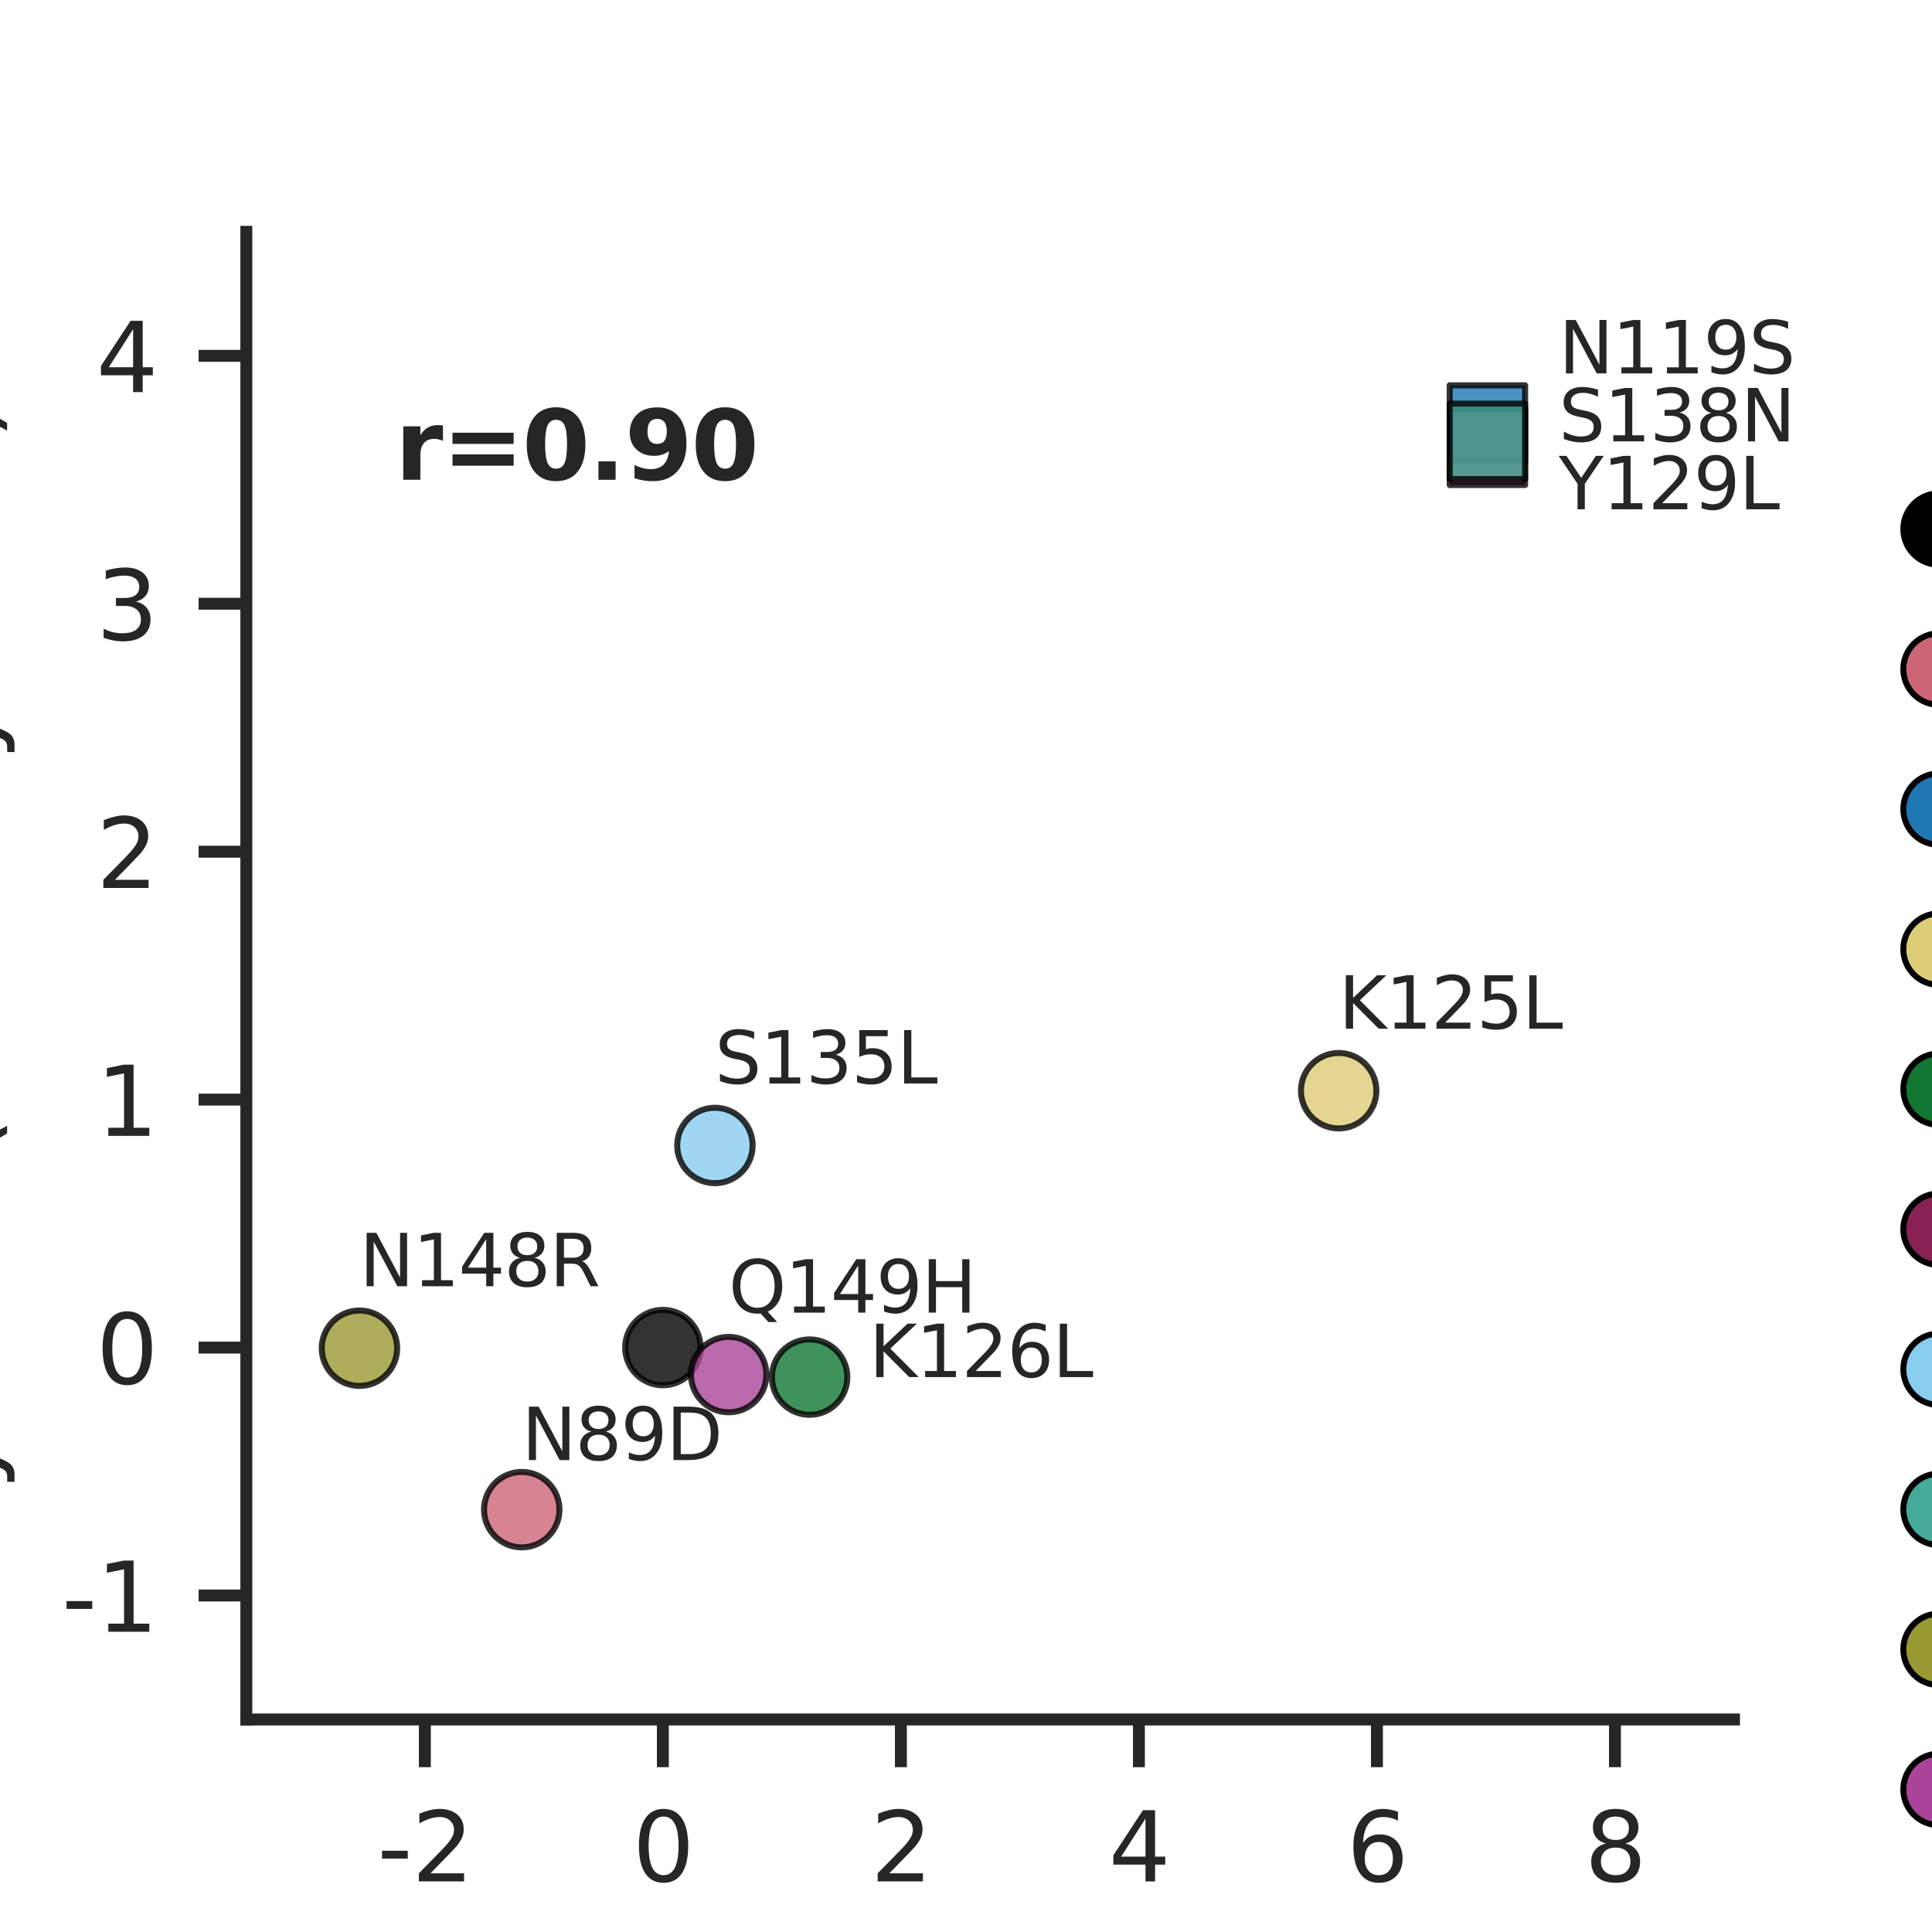 <?xml version="1.0" encoding="utf-8" standalone="no"?>
<!DOCTYPE svg PUBLIC "-//W3C//DTD SVG 1.1//EN"
  "http://www.w3.org/Graphics/SVG/1.1/DTD/svg11.dtd">
<svg xmlns:xlink="http://www.w3.org/1999/xlink" width="162pt" height="162pt" viewBox="0 0 162 162" xmlns="http://www.w3.org/2000/svg" version="1.1">
 <defs>
  <style type="text/css">*{stroke-linejoin: round; stroke-linecap: butt}</style>
 </defs>
 <g id="figure_1">
  <g id="patch_1">
   <path d="M 0 162 
L 162 162 
L 162 0 
L 0 0 
z
" style="fill: #ffffff"/>
  </g>
  <g id="axes_1">
   <g id="patch_2">
    <path d="M 20.655 144.18 
L 145.395 144.18 
L 145.395 19.44 
L 20.655 19.44 
z
" style="fill: #ffffff"/>
   </g>
   <g id="matplotlib.axis_1">
    <g id="xtick_1">
     <g id="line2d_1">
      <defs>
       <path id="m0487b1491f" d="M 0 0 
L 0 4 
" style="stroke: #262626"/>
      </defs>
      <g>
       <use xlink:href="#m0487b1491f" x="35.624" y="144.18" style="fill: #262626; stroke: #262626"/>
      </g>
     </g>
     <g id="text_1">
      <!-- -2 -->
      <g style="fill: #262626" transform="translate(31.636 157.759) scale(0.08 -0.08)">
       <defs>
        <path id="DejaVuSans-2d" d="M 313 2009 
L 1997 2009 
L 1997 1497 
L 313 1497 
L 313 2009 
z
" transform="scale(0.016)"/>
        <path id="DejaVuSans-32" d="M 1228 531 
L 3431 531 
L 3431 0 
L 469 0 
L 469 531 
Q 828 903 1448 1529 
Q 2069 2156 2228 2338 
Q 2531 2678 2651 2914 
Q 2772 3150 2772 3378 
Q 2772 3750 2511 3984 
Q 2250 4219 1831 4219 
Q 1534 4219 1204 4116 
Q 875 4013 500 3803 
L 500 4441 
Q 881 4594 1212 4672 
Q 1544 4750 1819 4750 
Q 2544 4750 2975 4387 
Q 3406 4025 3406 3419 
Q 3406 3131 3298 2873 
Q 3191 2616 2906 2266 
Q 2828 2175 2409 1742 
Q 1991 1309 1228 531 
z
" transform="scale(0.016)"/>
       </defs>
       <use xlink:href="#DejaVuSans-2d"/>
       <use xlink:href="#DejaVuSans-32" x="36.084"/>
      </g>
     </g>
    </g>
    <g id="xtick_2">
     <g id="line2d_2">
      <g>
       <use xlink:href="#m0487b1491f" x="55.582" y="144.18" style="fill: #262626; stroke: #262626"/>
      </g>
     </g>
     <g id="text_2">
      <!-- 0 -->
      <g style="fill: #262626" transform="translate(53.037 157.759) scale(0.08 -0.08)">
       <defs>
        <path id="DejaVuSans-30" d="M 2034 4250 
Q 1547 4250 1301 3770 
Q 1056 3291 1056 2328 
Q 1056 1369 1301 889 
Q 1547 409 2034 409 
Q 2525 409 2770 889 
Q 3016 1369 3016 2328 
Q 3016 3291 2770 3770 
Q 2525 4250 2034 4250 
z
M 2034 4750 
Q 2819 4750 3233 4129 
Q 3647 3509 3647 2328 
Q 3647 1150 3233 529 
Q 2819 -91 2034 -91 
Q 1250 -91 836 529 
Q 422 1150 422 2328 
Q 422 3509 836 4129 
Q 1250 4750 2034 4750 
z
" transform="scale(0.016)"/>
       </defs>
       <use xlink:href="#DejaVuSans-30"/>
      </g>
     </g>
    </g>
    <g id="xtick_3">
     <g id="line2d_3">
      <g>
       <use xlink:href="#m0487b1491f" x="75.541" y="144.18" style="fill: #262626; stroke: #262626"/>
      </g>
     </g>
     <g id="text_3">
      <!-- 2 -->
      <g style="fill: #262626" transform="translate(72.996 157.759) scale(0.08 -0.08)">
       <use xlink:href="#DejaVuSans-32"/>
      </g>
     </g>
    </g>
    <g id="xtick_4">
     <g id="line2d_4">
      <g>
       <use xlink:href="#m0487b1491f" x="95.499" y="144.18" style="fill: #262626; stroke: #262626"/>
      </g>
     </g>
     <g id="text_4">
      <!-- 4 -->
      <g style="fill: #262626" transform="translate(92.954 157.759) scale(0.08 -0.08)">
       <defs>
        <path id="DejaVuSans-34" d="M 2419 4116 
L 825 1625 
L 2419 1625 
L 2419 4116 
z
M 2253 4666 
L 3047 4666 
L 3047 1625 
L 3713 1625 
L 3713 1100 
L 3047 1100 
L 3047 0 
L 2419 0 
L 2419 1100 
L 313 1100 
L 313 1709 
L 2253 4666 
z
" transform="scale(0.016)"/>
       </defs>
       <use xlink:href="#DejaVuSans-34"/>
      </g>
     </g>
    </g>
    <g id="xtick_5">
     <g id="line2d_5">
      <g>
       <use xlink:href="#m0487b1491f" x="115.457" y="144.18" style="fill: #262626; stroke: #262626"/>
      </g>
     </g>
     <g id="text_5">
      <!-- 6 -->
      <g style="fill: #262626" transform="translate(112.912 157.759) scale(0.08 -0.08)">
       <defs>
        <path id="DejaVuSans-36" d="M 2113 2584 
Q 1688 2584 1439 2293 
Q 1191 2003 1191 1497 
Q 1191 994 1439 701 
Q 1688 409 2113 409 
Q 2538 409 2786 701 
Q 3034 994 3034 1497 
Q 3034 2003 2786 2293 
Q 2538 2584 2113 2584 
z
M 3366 4563 
L 3366 3988 
Q 3128 4100 2886 4159 
Q 2644 4219 2406 4219 
Q 1781 4219 1451 3797 
Q 1122 3375 1075 2522 
Q 1259 2794 1537 2939 
Q 1816 3084 2150 3084 
Q 2853 3084 3261 2657 
Q 3669 2231 3669 1497 
Q 3669 778 3244 343 
Q 2819 -91 2113 -91 
Q 1303 -91 875 529 
Q 447 1150 447 2328 
Q 447 3434 972 4092 
Q 1497 4750 2381 4750 
Q 2619 4750 2861 4703 
Q 3103 4656 3366 4563 
z
" transform="scale(0.016)"/>
       </defs>
       <use xlink:href="#DejaVuSans-36"/>
      </g>
     </g>
    </g>
    <g id="xtick_6">
     <g id="line2d_6">
      <g>
       <use xlink:href="#m0487b1491f" x="135.416" y="144.18" style="fill: #262626; stroke: #262626"/>
      </g>
     </g>
     <g id="text_6">
      <!-- 8 -->
      <g style="fill: #262626" transform="translate(132.871 157.759) scale(0.08 -0.08)">
       <defs>
        <path id="DejaVuSans-38" d="M 2034 2216 
Q 1584 2216 1326 1975 
Q 1069 1734 1069 1313 
Q 1069 891 1326 650 
Q 1584 409 2034 409 
Q 2484 409 2743 651 
Q 3003 894 3003 1313 
Q 3003 1734 2745 1975 
Q 2488 2216 2034 2216 
z
M 1403 2484 
Q 997 2584 770 2862 
Q 544 3141 544 3541 
Q 544 4100 942 4425 
Q 1341 4750 2034 4750 
Q 2731 4750 3128 4425 
Q 3525 4100 3525 3541 
Q 3525 3141 3298 2862 
Q 3072 2584 2669 2484 
Q 3125 2378 3379 2068 
Q 3634 1759 3634 1313 
Q 3634 634 3220 271 
Q 2806 -91 2034 -91 
Q 1263 -91 848 271 
Q 434 634 434 1313 
Q 434 1759 690 2068 
Q 947 2378 1403 2484 
z
M 1172 3481 
Q 1172 3119 1398 2916 
Q 1625 2713 2034 2713 
Q 2441 2713 2670 2916 
Q 2900 3119 2900 3481 
Q 2900 3844 2670 4047 
Q 2441 4250 2034 4250 
Q 1625 4250 1398 4047 
Q 1172 3844 1172 3481 
z
" transform="scale(0.016)"/>
       </defs>
       <use xlink:href="#DejaVuSans-38"/>
      </g>
     </g>
    </g>
    <g id="text_7">
     <!-- log2 fold change IC$_{50}$ measured -->
     <g style="fill: #262626" transform="translate(19.305 169.502) scale(0.08 -0.08)">
      <defs>
       <path id="DejaVuSans-6c" d="M 603 4863 
L 1178 4863 
L 1178 0 
L 603 0 
L 603 4863 
z
" transform="scale(0.016)"/>
       <path id="DejaVuSans-6f" d="M 1959 3097 
Q 1497 3097 1228 2736 
Q 959 2375 959 1747 
Q 959 1119 1226 758 
Q 1494 397 1959 397 
Q 2419 397 2687 759 
Q 2956 1122 2956 1747 
Q 2956 2369 2687 2733 
Q 2419 3097 1959 3097 
z
M 1959 3584 
Q 2709 3584 3137 3096 
Q 3566 2609 3566 1747 
Q 3566 888 3137 398 
Q 2709 -91 1959 -91 
Q 1206 -91 779 398 
Q 353 888 353 1747 
Q 353 2609 779 3096 
Q 1206 3584 1959 3584 
z
" transform="scale(0.016)"/>
       <path id="DejaVuSans-67" d="M 2906 1791 
Q 2906 2416 2648 2759 
Q 2391 3103 1925 3103 
Q 1463 3103 1205 2759 
Q 947 2416 947 1791 
Q 947 1169 1205 825 
Q 1463 481 1925 481 
Q 2391 481 2648 825 
Q 2906 1169 2906 1791 
z
M 3481 434 
Q 3481 -459 3084 -895 
Q 2688 -1331 1869 -1331 
Q 1566 -1331 1297 -1286 
Q 1028 -1241 775 -1147 
L 775 -588 
Q 1028 -725 1275 -790 
Q 1522 -856 1778 -856 
Q 2344 -856 2625 -561 
Q 2906 -266 2906 331 
L 2906 616 
Q 2728 306 2450 153 
Q 2172 0 1784 0 
Q 1141 0 747 490 
Q 353 981 353 1791 
Q 353 2603 747 3093 
Q 1141 3584 1784 3584 
Q 2172 3584 2450 3431 
Q 2728 3278 2906 2969 
L 2906 3500 
L 3481 3500 
L 3481 434 
z
" transform="scale(0.016)"/>
       <path id="DejaVuSans-20" transform="scale(0.016)"/>
       <path id="DejaVuSans-66" d="M 2375 4863 
L 2375 4384 
L 1825 4384 
Q 1516 4384 1395 4259 
Q 1275 4134 1275 3809 
L 1275 3500 
L 2222 3500 
L 2222 3053 
L 1275 3053 
L 1275 0 
L 697 0 
L 697 3053 
L 147 3053 
L 147 3500 
L 697 3500 
L 697 3744 
Q 697 4328 969 4595 
Q 1241 4863 1831 4863 
L 2375 4863 
z
" transform="scale(0.016)"/>
       <path id="DejaVuSans-64" d="M 2906 2969 
L 2906 4863 
L 3481 4863 
L 3481 0 
L 2906 0 
L 2906 525 
Q 2725 213 2448 61 
Q 2172 -91 1784 -91 
Q 1150 -91 751 415 
Q 353 922 353 1747 
Q 353 2572 751 3078 
Q 1150 3584 1784 3584 
Q 2172 3584 2448 3432 
Q 2725 3281 2906 2969 
z
M 947 1747 
Q 947 1113 1208 752 
Q 1469 391 1925 391 
Q 2381 391 2643 752 
Q 2906 1113 2906 1747 
Q 2906 2381 2643 2742 
Q 2381 3103 1925 3103 
Q 1469 3103 1208 2742 
Q 947 2381 947 1747 
z
" transform="scale(0.016)"/>
       <path id="DejaVuSans-63" d="M 3122 3366 
L 3122 2828 
Q 2878 2963 2633 3030 
Q 2388 3097 2138 3097 
Q 1578 3097 1268 2742 
Q 959 2388 959 1747 
Q 959 1106 1268 751 
Q 1578 397 2138 397 
Q 2388 397 2633 464 
Q 2878 531 3122 666 
L 3122 134 
Q 2881 22 2623 -34 
Q 2366 -91 2075 -91 
Q 1284 -91 818 406 
Q 353 903 353 1747 
Q 353 2603 823 3093 
Q 1294 3584 2113 3584 
Q 2378 3584 2631 3529 
Q 2884 3475 3122 3366 
z
" transform="scale(0.016)"/>
       <path id="DejaVuSans-68" d="M 3513 2113 
L 3513 0 
L 2938 0 
L 2938 2094 
Q 2938 2591 2744 2837 
Q 2550 3084 2163 3084 
Q 1697 3084 1428 2787 
Q 1159 2491 1159 1978 
L 1159 0 
L 581 0 
L 581 4863 
L 1159 4863 
L 1159 2956 
Q 1366 3272 1645 3428 
Q 1925 3584 2291 3584 
Q 2894 3584 3203 3211 
Q 3513 2838 3513 2113 
z
" transform="scale(0.016)"/>
       <path id="DejaVuSans-61" d="M 2194 1759 
Q 1497 1759 1228 1600 
Q 959 1441 959 1056 
Q 959 750 1161 570 
Q 1363 391 1709 391 
Q 2188 391 2477 730 
Q 2766 1069 2766 1631 
L 2766 1759 
L 2194 1759 
z
M 3341 1997 
L 3341 0 
L 2766 0 
L 2766 531 
Q 2569 213 2275 61 
Q 1981 -91 1556 -91 
Q 1019 -91 701 211 
Q 384 513 384 1019 
Q 384 1609 779 1909 
Q 1175 2209 1959 2209 
L 2766 2209 
L 2766 2266 
Q 2766 2663 2505 2880 
Q 2244 3097 1772 3097 
Q 1472 3097 1187 3025 
Q 903 2953 641 2809 
L 641 3341 
Q 956 3463 1253 3523 
Q 1550 3584 1831 3584 
Q 2591 3584 2966 3190 
Q 3341 2797 3341 1997 
z
" transform="scale(0.016)"/>
       <path id="DejaVuSans-6e" d="M 3513 2113 
L 3513 0 
L 2938 0 
L 2938 2094 
Q 2938 2591 2744 2837 
Q 2550 3084 2163 3084 
Q 1697 3084 1428 2787 
Q 1159 2491 1159 1978 
L 1159 0 
L 581 0 
L 581 3500 
L 1159 3500 
L 1159 2956 
Q 1366 3272 1645 3428 
Q 1925 3584 2291 3584 
Q 2894 3584 3203 3211 
Q 3513 2838 3513 2113 
z
" transform="scale(0.016)"/>
       <path id="DejaVuSans-65" d="M 3597 1894 
L 3597 1613 
L 953 1613 
Q 991 1019 1311 708 
Q 1631 397 2203 397 
Q 2534 397 2845 478 
Q 3156 559 3463 722 
L 3463 178 
Q 3153 47 2828 -22 
Q 2503 -91 2169 -91 
Q 1331 -91 842 396 
Q 353 884 353 1716 
Q 353 2575 817 3079 
Q 1281 3584 2069 3584 
Q 2775 3584 3186 3129 
Q 3597 2675 3597 1894 
z
M 3022 2063 
Q 3016 2534 2758 2815 
Q 2500 3097 2075 3097 
Q 1594 3097 1305 2825 
Q 1016 2553 972 2059 
L 3022 2063 
z
" transform="scale(0.016)"/>
       <path id="DejaVuSans-49" d="M 628 4666 
L 1259 4666 
L 1259 0 
L 628 0 
L 628 4666 
z
" transform="scale(0.016)"/>
       <path id="DejaVuSans-43" d="M 4122 4306 
L 4122 3641 
Q 3803 3938 3442 4084 
Q 3081 4231 2675 4231 
Q 1875 4231 1450 3742 
Q 1025 3253 1025 2328 
Q 1025 1406 1450 917 
Q 1875 428 2675 428 
Q 3081 428 3442 575 
Q 3803 722 4122 1019 
L 4122 359 
Q 3791 134 3420 21 
Q 3050 -91 2638 -91 
Q 1578 -91 968 557 
Q 359 1206 359 2328 
Q 359 3453 968 4101 
Q 1578 4750 2638 4750 
Q 3056 4750 3426 4639 
Q 3797 4528 4122 4306 
z
" transform="scale(0.016)"/>
       <path id="DejaVuSans-35" d="M 691 4666 
L 3169 4666 
L 3169 4134 
L 1269 4134 
L 1269 2991 
Q 1406 3038 1543 3061 
Q 1681 3084 1819 3084 
Q 2600 3084 3056 2656 
Q 3513 2228 3513 1497 
Q 3513 744 3044 326 
Q 2575 -91 1722 -91 
Q 1428 -91 1123 -41 
Q 819 9 494 109 
L 494 744 
Q 775 591 1075 516 
Q 1375 441 1709 441 
Q 2250 441 2565 725 
Q 2881 1009 2881 1497 
Q 2881 1984 2565 2268 
Q 2250 2553 1709 2553 
Q 1456 2553 1204 2497 
Q 953 2441 691 2322 
L 691 4666 
z
" transform="scale(0.016)"/>
       <path id="DejaVuSans-6d" d="M 3328 2828 
Q 3544 3216 3844 3400 
Q 4144 3584 4550 3584 
Q 5097 3584 5394 3201 
Q 5691 2819 5691 2113 
L 5691 0 
L 5113 0 
L 5113 2094 
Q 5113 2597 4934 2840 
Q 4756 3084 4391 3084 
Q 3944 3084 3684 2787 
Q 3425 2491 3425 1978 
L 3425 0 
L 2847 0 
L 2847 2094 
Q 2847 2600 2669 2842 
Q 2491 3084 2119 3084 
Q 1678 3084 1418 2786 
Q 1159 2488 1159 1978 
L 1159 0 
L 581 0 
L 581 3500 
L 1159 3500 
L 1159 2956 
Q 1356 3278 1631 3431 
Q 1906 3584 2284 3584 
Q 2666 3584 2933 3390 
Q 3200 3197 3328 2828 
z
" transform="scale(0.016)"/>
       <path id="DejaVuSans-73" d="M 2834 3397 
L 2834 2853 
Q 2591 2978 2328 3040 
Q 2066 3103 1784 3103 
Q 1356 3103 1142 2972 
Q 928 2841 928 2578 
Q 928 2378 1081 2264 
Q 1234 2150 1697 2047 
L 1894 2003 
Q 2506 1872 2764 1633 
Q 3022 1394 3022 966 
Q 3022 478 2636 193 
Q 2250 -91 1575 -91 
Q 1294 -91 989 -36 
Q 684 19 347 128 
L 347 722 
Q 666 556 975 473 
Q 1284 391 1588 391 
Q 1994 391 2212 530 
Q 2431 669 2431 922 
Q 2431 1156 2273 1281 
Q 2116 1406 1581 1522 
L 1381 1569 
Q 847 1681 609 1914 
Q 372 2147 372 2553 
Q 372 3047 722 3315 
Q 1072 3584 1716 3584 
Q 2034 3584 2315 3537 
Q 2597 3491 2834 3397 
z
" transform="scale(0.016)"/>
       <path id="DejaVuSans-75" d="M 544 1381 
L 544 3500 
L 1119 3500 
L 1119 1403 
Q 1119 906 1312 657 
Q 1506 409 1894 409 
Q 2359 409 2629 706 
Q 2900 1003 2900 1516 
L 2900 3500 
L 3475 3500 
L 3475 0 
L 2900 0 
L 2900 538 
Q 2691 219 2414 64 
Q 2138 -91 1772 -91 
Q 1169 -91 856 284 
Q 544 659 544 1381 
z
M 1991 3584 
L 1991 3584 
z
" transform="scale(0.016)"/>
       <path id="DejaVuSans-72" d="M 2631 2963 
Q 2534 3019 2420 3045 
Q 2306 3072 2169 3072 
Q 1681 3072 1420 2755 
Q 1159 2438 1159 1844 
L 1159 0 
L 581 0 
L 581 3500 
L 1159 3500 
L 1159 2956 
Q 1341 3275 1631 3429 
Q 1922 3584 2338 3584 
Q 2397 3584 2469 3576 
Q 2541 3569 2628 3553 
L 2631 2963 
z
" transform="scale(0.016)"/>
      </defs>
      <use xlink:href="#DejaVuSans-6c" transform="translate(0 0.016)"/>
      <use xlink:href="#DejaVuSans-6f" transform="translate(27.783 0.016)"/>
      <use xlink:href="#DejaVuSans-67" transform="translate(88.965 0.016)"/>
      <use xlink:href="#DejaVuSans-32" transform="translate(152.441 0.016)"/>
      <use xlink:href="#DejaVuSans-20" transform="translate(216.064 0.016)"/>
      <use xlink:href="#DejaVuSans-66" transform="translate(247.852 0.016)"/>
      <use xlink:href="#DejaVuSans-6f" transform="translate(283.057 0.016)"/>
      <use xlink:href="#DejaVuSans-6c" transform="translate(344.238 0.016)"/>
      <use xlink:href="#DejaVuSans-64" transform="translate(372.021 0.016)"/>
      <use xlink:href="#DejaVuSans-20" transform="translate(435.498 0.016)"/>
      <use xlink:href="#DejaVuSans-63" transform="translate(467.285 0.016)"/>
      <use xlink:href="#DejaVuSans-68" transform="translate(522.266 0.016)"/>
      <use xlink:href="#DejaVuSans-61" transform="translate(585.645 0.016)"/>
      <use xlink:href="#DejaVuSans-6e" transform="translate(646.924 0.016)"/>
      <use xlink:href="#DejaVuSans-67" transform="translate(710.303 0.016)"/>
      <use xlink:href="#DejaVuSans-65" transform="translate(773.779 0.016)"/>
      <use xlink:href="#DejaVuSans-20" transform="translate(835.303 0.016)"/>
      <use xlink:href="#DejaVuSans-49" transform="translate(867.09 0.016)"/>
      <use xlink:href="#DejaVuSans-43" transform="translate(896.582 0.016)"/>
      <use xlink:href="#DejaVuSans-35" transform="translate(967.363 -16.391) scale(0.7)"/>
      <use xlink:href="#DejaVuSans-30" transform="translate(1011.899 -16.391) scale(0.7)"/>
      <use xlink:href="#DejaVuSans-20" transform="translate(1059.17 0.016)"/>
      <use xlink:href="#DejaVuSans-6d" transform="translate(1090.957 0.016)"/>
      <use xlink:href="#DejaVuSans-65" transform="translate(1188.369 0.016)"/>
      <use xlink:href="#DejaVuSans-61" transform="translate(1249.893 0.016)"/>
      <use xlink:href="#DejaVuSans-73" transform="translate(1311.172 0.016)"/>
      <use xlink:href="#DejaVuSans-75" transform="translate(1363.271 0.016)"/>
      <use xlink:href="#DejaVuSans-72" transform="translate(1426.65 0.016)"/>
      <use xlink:href="#DejaVuSans-65" transform="translate(1467.764 0.016)"/>
      <use xlink:href="#DejaVuSans-64" transform="translate(1529.287 0.016)"/>
     </g>
     <!-- by pseuodvirus neutralization assay -->
     <g style="fill: #262626" transform="translate(10.889 178.477) scale(0.08 -0.08)">
      <defs>
       <path id="DejaVuSans-62" d="M 3116 1747 
Q 3116 2381 2855 2742 
Q 2594 3103 2138 3103 
Q 1681 3103 1420 2742 
Q 1159 2381 1159 1747 
Q 1159 1113 1420 752 
Q 1681 391 2138 391 
Q 2594 391 2855 752 
Q 3116 1113 3116 1747 
z
M 1159 2969 
Q 1341 3281 1617 3432 
Q 1894 3584 2278 3584 
Q 2916 3584 3314 3078 
Q 3713 2572 3713 1747 
Q 3713 922 3314 415 
Q 2916 -91 2278 -91 
Q 1894 -91 1617 61 
Q 1341 213 1159 525 
L 1159 0 
L 581 0 
L 581 4863 
L 1159 4863 
L 1159 2969 
z
" transform="scale(0.016)"/>
       <path id="DejaVuSans-79" d="M 2059 -325 
Q 1816 -950 1584 -1140 
Q 1353 -1331 966 -1331 
L 506 -1331 
L 506 -850 
L 844 -850 
Q 1081 -850 1212 -737 
Q 1344 -625 1503 -206 
L 1606 56 
L 191 3500 
L 800 3500 
L 1894 763 
L 2988 3500 
L 3597 3500 
L 2059 -325 
z
" transform="scale(0.016)"/>
       <path id="DejaVuSans-70" d="M 1159 525 
L 1159 -1331 
L 581 -1331 
L 581 3500 
L 1159 3500 
L 1159 2969 
Q 1341 3281 1617 3432 
Q 1894 3584 2278 3584 
Q 2916 3584 3314 3078 
Q 3713 2572 3713 1747 
Q 3713 922 3314 415 
Q 2916 -91 2278 -91 
Q 1894 -91 1617 61 
Q 1341 213 1159 525 
z
M 3116 1747 
Q 3116 2381 2855 2742 
Q 2594 3103 2138 3103 
Q 1681 3103 1420 2742 
Q 1159 2381 1159 1747 
Q 1159 1113 1420 752 
Q 1681 391 2138 391 
Q 2594 391 2855 752 
Q 3116 1113 3116 1747 
z
" transform="scale(0.016)"/>
       <path id="DejaVuSans-76" d="M 191 3500 
L 800 3500 
L 1894 563 
L 2988 3500 
L 3597 3500 
L 2284 0 
L 1503 0 
L 191 3500 
z
" transform="scale(0.016)"/>
       <path id="DejaVuSans-69" d="M 603 3500 
L 1178 3500 
L 1178 0 
L 603 0 
L 603 3500 
z
M 603 4863 
L 1178 4863 
L 1178 4134 
L 603 4134 
L 603 4863 
z
" transform="scale(0.016)"/>
       <path id="DejaVuSans-74" d="M 1172 4494 
L 1172 3500 
L 2356 3500 
L 2356 3053 
L 1172 3053 
L 1172 1153 
Q 1172 725 1289 603 
Q 1406 481 1766 481 
L 2356 481 
L 2356 0 
L 1766 0 
Q 1100 0 847 248 
Q 594 497 594 1153 
L 594 3053 
L 172 3053 
L 172 3500 
L 594 3500 
L 594 4494 
L 1172 4494 
z
" transform="scale(0.016)"/>
       <path id="DejaVuSans-7a" d="M 353 3500 
L 3084 3500 
L 3084 2975 
L 922 459 
L 3084 459 
L 3084 0 
L 275 0 
L 275 525 
L 2438 3041 
L 353 3041 
L 353 3500 
z
" transform="scale(0.016)"/>
      </defs>
      <use xlink:href="#DejaVuSans-62"/>
      <use xlink:href="#DejaVuSans-79" x="63.477"/>
      <use xlink:href="#DejaVuSans-20" x="122.656"/>
      <use xlink:href="#DejaVuSans-70" x="154.443"/>
      <use xlink:href="#DejaVuSans-73" x="217.92"/>
      <use xlink:href="#DejaVuSans-65" x="270.02"/>
      <use xlink:href="#DejaVuSans-75" x="331.543"/>
      <use xlink:href="#DejaVuSans-6f" x="394.922"/>
      <use xlink:href="#DejaVuSans-64" x="456.104"/>
      <use xlink:href="#DejaVuSans-76" x="519.58"/>
      <use xlink:href="#DejaVuSans-69" x="578.76"/>
      <use xlink:href="#DejaVuSans-72" x="606.543"/>
      <use xlink:href="#DejaVuSans-75" x="647.656"/>
      <use xlink:href="#DejaVuSans-73" x="711.035"/>
      <use xlink:href="#DejaVuSans-20" x="763.135"/>
      <use xlink:href="#DejaVuSans-6e" x="794.922"/>
      <use xlink:href="#DejaVuSans-65" x="858.301"/>
      <use xlink:href="#DejaVuSans-75" x="919.824"/>
      <use xlink:href="#DejaVuSans-74" x="983.203"/>
      <use xlink:href="#DejaVuSans-72" x="1022.412"/>
      <use xlink:href="#DejaVuSans-61" x="1063.525"/>
      <use xlink:href="#DejaVuSans-6c" x="1124.805"/>
      <use xlink:href="#DejaVuSans-69" x="1152.588"/>
      <use xlink:href="#DejaVuSans-7a" x="1180.371"/>
      <use xlink:href="#DejaVuSans-61" x="1232.861"/>
      <use xlink:href="#DejaVuSans-74" x="1294.141"/>
      <use xlink:href="#DejaVuSans-69" x="1333.35"/>
      <use xlink:href="#DejaVuSans-6f" x="1361.133"/>
      <use xlink:href="#DejaVuSans-6e" x="1422.314"/>
      <use xlink:href="#DejaVuSans-20" x="1485.693"/>
      <use xlink:href="#DejaVuSans-61" x="1517.48"/>
      <use xlink:href="#DejaVuSans-73" x="1578.76"/>
      <use xlink:href="#DejaVuSans-73" x="1630.859"/>
      <use xlink:href="#DejaVuSans-61" x="1682.959"/>
      <use xlink:href="#DejaVuSans-79" x="1744.238"/>
     </g>
    </g>
   </g>
   <g id="matplotlib.axis_2">
    <g id="ytick_1">
     <g id="line2d_7">
      <defs>
       <path id="mf222db2a95" d="M 0 0 
L -4 0 
" style="stroke: #262626"/>
      </defs>
      <g>
       <use xlink:href="#mf222db2a95" x="20.655" y="133.785" style="fill: #262626; stroke: #262626"/>
      </g>
     </g>
     <g id="text_8">
      <!-- -1 -->
      <g style="fill: #262626" transform="translate(5.179 136.824) scale(0.08 -0.08)">
       <defs>
        <path id="DejaVuSans-31" d="M 794 531 
L 1825 531 
L 1825 4091 
L 703 3866 
L 703 4441 
L 1819 4666 
L 2450 4666 
L 2450 531 
L 3481 531 
L 3481 0 
L 794 0 
L 794 531 
z
" transform="scale(0.016)"/>
       </defs>
       <use xlink:href="#DejaVuSans-2d"/>
       <use xlink:href="#DejaVuSans-31" x="36.084"/>
      </g>
     </g>
    </g>
    <g id="ytick_2">
     <g id="line2d_8">
      <g>
       <use xlink:href="#mf222db2a95" x="20.655" y="112.995" style="fill: #262626; stroke: #262626"/>
      </g>
     </g>
     <g id="text_9">
      <!-- 0 -->
      <g style="fill: #262626" transform="translate(8.065 116.034) scale(0.08 -0.08)">
       <use xlink:href="#DejaVuSans-30"/>
      </g>
     </g>
    </g>
    <g id="ytick_3">
     <g id="line2d_9">
      <g>
       <use xlink:href="#mf222db2a95" x="20.655" y="92.205" style="fill: #262626; stroke: #262626"/>
      </g>
     </g>
     <g id="text_10">
      <!-- 1 -->
      <g style="fill: #262626" transform="translate(8.065 95.244) scale(0.08 -0.08)">
       <use xlink:href="#DejaVuSans-31"/>
      </g>
     </g>
    </g>
    <g id="ytick_4">
     <g id="line2d_10">
      <g>
       <use xlink:href="#mf222db2a95" x="20.655" y="71.415" style="fill: #262626; stroke: #262626"/>
      </g>
     </g>
     <g id="text_11">
      <!-- 2 -->
      <g style="fill: #262626" transform="translate(8.065 74.454) scale(0.08 -0.08)">
       <use xlink:href="#DejaVuSans-32"/>
      </g>
     </g>
    </g>
    <g id="ytick_5">
     <g id="line2d_11">
      <g>
       <use xlink:href="#mf222db2a95" x="20.655" y="50.625" style="fill: #262626; stroke: #262626"/>
      </g>
     </g>
     <g id="text_12">
      <!-- 3 -->
      <g style="fill: #262626" transform="translate(8.065 53.664) scale(0.08 -0.08)">
       <defs>
        <path id="DejaVuSans-33" d="M 2597 2516 
Q 3050 2419 3304 2112 
Q 3559 1806 3559 1356 
Q 3559 666 3084 287 
Q 2609 -91 1734 -91 
Q 1441 -91 1130 -33 
Q 819 25 488 141 
L 488 750 
Q 750 597 1062 519 
Q 1375 441 1716 441 
Q 2309 441 2620 675 
Q 2931 909 2931 1356 
Q 2931 1769 2642 2001 
Q 2353 2234 1838 2234 
L 1294 2234 
L 1294 2753 
L 1863 2753 
Q 2328 2753 2575 2939 
Q 2822 3125 2822 3475 
Q 2822 3834 2567 4026 
Q 2313 4219 1838 4219 
Q 1578 4219 1281 4162 
Q 984 4106 628 3988 
L 628 4550 
Q 988 4650 1302 4700 
Q 1616 4750 1894 4750 
Q 2613 4750 3031 4423 
Q 3450 4097 3450 3541 
Q 3450 3153 3228 2886 
Q 3006 2619 2597 2516 
z
" transform="scale(0.016)"/>
       </defs>
       <use xlink:href="#DejaVuSans-33"/>
      </g>
     </g>
    </g>
    <g id="ytick_6">
     <g id="line2d_12">
      <g>
       <use xlink:href="#mf222db2a95" x="20.655" y="29.835" style="fill: #262626; stroke: #262626"/>
      </g>
     </g>
     <g id="text_13">
      <!-- 4 -->
      <g style="fill: #262626" transform="translate(8.065 32.874) scale(0.08 -0.08)">
       <use xlink:href="#DejaVuSans-34"/>
      </g>
     </g>
    </g>
    <g id="text_14">
     <!-- escape score predicted -->
     <g style="fill: #262626" transform="translate(-9.443 128.269) rotate(-90) scale(0.08 -0.08)">
      <use xlink:href="#DejaVuSans-65"/>
      <use xlink:href="#DejaVuSans-73" x="61.523"/>
      <use xlink:href="#DejaVuSans-63" x="113.623"/>
      <use xlink:href="#DejaVuSans-61" x="168.604"/>
      <use xlink:href="#DejaVuSans-70" x="229.883"/>
      <use xlink:href="#DejaVuSans-65" x="293.359"/>
      <use xlink:href="#DejaVuSans-20" x="354.883"/>
      <use xlink:href="#DejaVuSans-73" x="386.67"/>
      <use xlink:href="#DejaVuSans-63" x="438.77"/>
      <use xlink:href="#DejaVuSans-6f" x="493.75"/>
      <use xlink:href="#DejaVuSans-72" x="554.932"/>
      <use xlink:href="#DejaVuSans-65" x="593.795"/>
      <use xlink:href="#DejaVuSans-20" x="655.318"/>
      <use xlink:href="#DejaVuSans-70" x="687.105"/>
      <use xlink:href="#DejaVuSans-72" x="750.582"/>
      <use xlink:href="#DejaVuSans-65" x="789.445"/>
      <use xlink:href="#DejaVuSans-64" x="850.969"/>
      <use xlink:href="#DejaVuSans-69" x="914.445"/>
      <use xlink:href="#DejaVuSans-63" x="942.229"/>
      <use xlink:href="#DejaVuSans-74" x="997.209"/>
      <use xlink:href="#DejaVuSans-65" x="1036.418"/>
      <use xlink:href="#DejaVuSans-64" x="1097.941"/>
     </g>
     <!-- by DMS (arbitrary units) -->
     <g style="fill: #262626" transform="translate(-0.485 129.977) rotate(-90) scale(0.08 -0.08)">
      <defs>
       <path id="DejaVuSans-44" d="M 1259 4147 
L 1259 519 
L 2022 519 
Q 2988 519 3436 956 
Q 3884 1394 3884 2338 
Q 3884 3275 3436 3711 
Q 2988 4147 2022 4147 
L 1259 4147 
z
M 628 4666 
L 1925 4666 
Q 3281 4666 3915 4102 
Q 4550 3538 4550 2338 
Q 4550 1131 3912 565 
Q 3275 0 1925 0 
L 628 0 
L 628 4666 
z
" transform="scale(0.016)"/>
       <path id="DejaVuSans-4d" d="M 628 4666 
L 1569 4666 
L 2759 1491 
L 3956 4666 
L 4897 4666 
L 4897 0 
L 4281 0 
L 4281 4097 
L 3078 897 
L 2444 897 
L 1241 4097 
L 1241 0 
L 628 0 
L 628 4666 
z
" transform="scale(0.016)"/>
       <path id="DejaVuSans-53" d="M 3425 4513 
L 3425 3897 
Q 3066 4069 2747 4153 
Q 2428 4238 2131 4238 
Q 1616 4238 1336 4038 
Q 1056 3838 1056 3469 
Q 1056 3159 1242 3001 
Q 1428 2844 1947 2747 
L 2328 2669 
Q 3034 2534 3370 2195 
Q 3706 1856 3706 1288 
Q 3706 609 3251 259 
Q 2797 -91 1919 -91 
Q 1588 -91 1214 -16 
Q 841 59 441 206 
L 441 856 
Q 825 641 1194 531 
Q 1563 422 1919 422 
Q 2459 422 2753 634 
Q 3047 847 3047 1241 
Q 3047 1584 2836 1778 
Q 2625 1972 2144 2069 
L 1759 2144 
Q 1053 2284 737 2584 
Q 422 2884 422 3419 
Q 422 4038 858 4394 
Q 1294 4750 2059 4750 
Q 2388 4750 2728 4690 
Q 3069 4631 3425 4513 
z
" transform="scale(0.016)"/>
       <path id="DejaVuSans-28" d="M 1984 4856 
Q 1566 4138 1362 3434 
Q 1159 2731 1159 2009 
Q 1159 1288 1364 580 
Q 1569 -128 1984 -844 
L 1484 -844 
Q 1016 -109 783 600 
Q 550 1309 550 2009 
Q 550 2706 781 3412 
Q 1013 4119 1484 4856 
L 1984 4856 
z
" transform="scale(0.016)"/>
       <path id="DejaVuSans-29" d="M 513 4856 
L 1013 4856 
Q 1481 4119 1714 3412 
Q 1947 2706 1947 2009 
Q 1947 1309 1714 600 
Q 1481 -109 1013 -844 
L 513 -844 
Q 928 -128 1133 580 
Q 1338 1288 1338 2009 
Q 1338 2731 1133 3434 
Q 928 4138 513 4856 
z
" transform="scale(0.016)"/>
      </defs>
      <use xlink:href="#DejaVuSans-62"/>
      <use xlink:href="#DejaVuSans-79" x="63.477"/>
      <use xlink:href="#DejaVuSans-20" x="122.656"/>
      <use xlink:href="#DejaVuSans-44" x="154.443"/>
      <use xlink:href="#DejaVuSans-4d" x="231.445"/>
      <use xlink:href="#DejaVuSans-53" x="317.725"/>
      <use xlink:href="#DejaVuSans-20" x="381.201"/>
      <use xlink:href="#DejaVuSans-28" x="412.988"/>
      <use xlink:href="#DejaVuSans-61" x="452.002"/>
      <use xlink:href="#DejaVuSans-72" x="513.281"/>
      <use xlink:href="#DejaVuSans-62" x="554.395"/>
      <use xlink:href="#DejaVuSans-69" x="617.871"/>
      <use xlink:href="#DejaVuSans-74" x="645.654"/>
      <use xlink:href="#DejaVuSans-72" x="684.863"/>
      <use xlink:href="#DejaVuSans-61" x="725.977"/>
      <use xlink:href="#DejaVuSans-72" x="787.256"/>
      <use xlink:href="#DejaVuSans-79" x="828.369"/>
      <use xlink:href="#DejaVuSans-20" x="887.549"/>
      <use xlink:href="#DejaVuSans-75" x="919.336"/>
      <use xlink:href="#DejaVuSans-6e" x="982.715"/>
      <use xlink:href="#DejaVuSans-69" x="1046.094"/>
      <use xlink:href="#DejaVuSans-74" x="1073.877"/>
      <use xlink:href="#DejaVuSans-73" x="1113.086"/>
      <use xlink:href="#DejaVuSans-29" x="1165.186"/>
     </g>
    </g>
   </g>
   <g id="PathCollection_1">
    <path d="M 55.582 116.157 
C 56.421 116.157 57.225 115.824 57.818 115.231 
C 58.411 114.638 58.744 113.834 58.744 112.995 
C 58.744 112.156 58.411 111.352 57.818 110.759 
C 57.225 110.166 56.421 109.833 55.582 109.833 
C 54.744 109.833 53.939 110.166 53.346 110.759 
C 52.753 111.352 52.42 112.156 52.42 112.995 
C 52.42 113.834 52.753 114.638 53.346 115.231 
C 53.939 115.824 54.744 116.157 55.582 116.157 
z
" clip-path="url(#p16902ef292)" style="fill-opacity: 0.8; stroke: #000000; stroke-opacity: 0.8; stroke-width: 0.506"/>
    <path d="M 43.748 129.748 
C 44.587 129.748 45.392 129.415 45.985 128.821 
C 46.578 128.228 46.911 127.424 46.911 126.585 
C 46.911 125.747 46.578 124.942 45.985 124.349 
C 45.392 123.756 44.587 123.423 43.748 123.423 
C 42.91 123.423 42.105 123.756 41.512 124.349 
C 40.919 124.942 40.586 125.747 40.586 126.585 
C 40.586 127.424 40.919 128.228 41.512 128.821 
C 42.105 129.415 42.91 129.748 43.748 129.748 
z
" clip-path="url(#p16902ef292)" style="fill: #cc6677; fill-opacity: 0.8; stroke: #000000; stroke-opacity: 0.8; stroke-width: 0.506"/>
    <path d="M 121.558 38.631 
L 127.883 38.631 
L 127.883 32.307 
L 121.558 32.307 
z
" clip-path="url(#p16902ef292)" style="fill: #1f78b4; fill-opacity: 0.8; stroke: #000000; stroke-opacity: 0.8; stroke-width: 0.506"/>
    <path d="M 112.248 94.619 
C 113.087 94.619 113.892 94.286 114.485 93.693 
C 115.078 93.1 115.411 92.295 115.411 91.457 
C 115.411 90.618 115.078 89.814 114.485 89.22 
C 113.892 88.627 113.087 88.294 112.248 88.294 
C 111.41 88.294 110.605 88.627 110.012 89.22 
C 109.419 89.814 109.086 90.618 109.086 91.457 
C 109.086 92.295 109.419 93.1 110.012 93.693 
C 110.605 94.286 111.41 94.619 112.248 94.619 
z
" clip-path="url(#p16902ef292)" style="fill: #ddcc77; fill-opacity: 0.8; stroke: #000000; stroke-opacity: 0.8; stroke-width: 0.506"/>
    <path d="M 67.888 118.633 
C 68.727 118.633 69.531 118.3 70.124 117.707 
C 70.718 117.114 71.051 116.31 71.051 115.471 
C 71.051 114.632 70.718 113.828 70.124 113.235 
C 69.531 112.642 68.727 112.309 67.888 112.309 
C 67.05 112.309 66.245 112.642 65.652 113.235 
C 65.059 113.828 64.726 114.632 64.726 115.471 
C 64.726 116.31 65.059 117.114 65.652 117.707 
C 66.245 118.3 67.05 118.633 67.888 118.633 
z
" clip-path="url(#p16902ef292)" style="fill: #117733; fill-opacity: 0.8; stroke: #000000; stroke-opacity: 0.8; stroke-width: 0.506"/>
    <path d="M 121.558 40.669 
L 127.883 40.669 
L 127.883 34.344 
L 121.558 34.344 
z
" clip-path="url(#p16902ef292)" style="fill: #882255; fill-opacity: 0.8; stroke: #000000; stroke-opacity: 0.8; stroke-width: 0.506"/>
    <path d="M 59.947 99.211 
C 60.786 99.211 61.59 98.878 62.183 98.285 
C 62.776 97.692 63.11 96.888 63.11 96.049 
C 63.11 95.21 62.776 94.406 62.183 93.813 
C 61.59 93.22 60.786 92.887 59.947 92.887 
C 59.109 92.887 58.304 93.22 57.711 93.813 
C 57.118 94.406 56.785 95.21 56.785 96.049 
C 56.785 96.888 57.118 97.692 57.711 98.285 
C 58.304 98.878 59.109 99.211 59.947 99.211 
z
" clip-path="url(#p16902ef292)" style="fill: #88ccee; fill-opacity: 0.8; stroke: #000000; stroke-opacity: 0.8; stroke-width: 0.506"/>
    <path d="M 121.558 40.17 
L 127.883 40.17 
L 127.883 33.845 
L 121.558 33.845 
z
" clip-path="url(#p16902ef292)" style="fill: #44aa99; fill-opacity: 0.8; stroke: #000000; stroke-opacity: 0.8; stroke-width: 0.506"/>
    <path d="M 30.14 116.211 
C 30.979 116.211 31.783 115.878 32.376 115.285 
C 32.969 114.692 33.303 113.888 33.303 113.049 
C 33.303 112.211 32.969 111.406 32.376 110.813 
C 31.783 110.22 30.979 109.887 30.14 109.887 
C 29.302 109.887 28.497 110.22 27.904 110.813 
C 27.311 111.406 26.978 112.211 26.978 113.049 
C 26.978 113.888 27.311 114.692 27.904 115.285 
C 28.497 115.878 29.302 116.211 30.14 116.211 
z
" clip-path="url(#p16902ef292)" style="fill: #999933; fill-opacity: 0.8; stroke: #000000; stroke-opacity: 0.8; stroke-width: 0.506"/>
    <path d="M 61.099 118.423 
C 61.938 118.423 62.742 118.09 63.335 117.497 
C 63.928 116.904 64.261 116.1 64.261 115.261 
C 64.261 114.422 63.928 113.618 63.335 113.025 
C 62.742 112.432 61.938 112.099 61.099 112.099 
C 60.26 112.099 59.456 112.432 58.863 113.025 
C 58.27 113.618 57.937 114.422 57.937 115.261 
C 57.937 116.1 58.27 116.904 58.863 117.497 
C 59.456 118.09 60.26 118.423 61.099 118.423 
z
" clip-path="url(#p16902ef292)" style="fill: #aa4499; fill-opacity: 0.8; stroke: #000000; stroke-opacity: 0.8; stroke-width: 0.506"/>
   </g>
   <g id="PathCollection_2"/>
   <g id="PathCollection_3"/>
   <g id="PathCollection_4"/>
   <g id="PathCollection_5"/>
   <g id="PathCollection_6"/>
   <g id="PathCollection_7"/>
   <g id="PathCollection_8"/>
   <g id="PathCollection_9"/>
   <g id="PathCollection_10"/>
   <g id="PathCollection_11"/>
   <g id="PathCollection_12"/>
   <g id="PathCollection_13"/>
   <g id="patch_3">
    <path d="M 20.655 144.18 
L 20.655 19.44 
" style="fill: none; stroke: #262626; stroke-linejoin: miter; stroke-linecap: square"/>
   </g>
   <g id="patch_4">
    <path d="M 20.655 144.18 
L 145.395 144.18 
" style="fill: none; stroke: #262626; stroke-linejoin: miter; stroke-linecap: square"/>
   </g>
   <g id="text_15">
    <!-- r=0.90 -->
    <g style="fill: #262626" transform="translate(33.129 40.23) scale(0.08 -0.08)">
     <defs>
      <path id="DejaVuSans-Bold-72" d="M 3138 2547 
Q 2991 2616 2845 2648 
Q 2700 2681 2553 2681 
Q 2122 2681 1889 2404 
Q 1656 2128 1656 1613 
L 1656 0 
L 538 0 
L 538 3500 
L 1656 3500 
L 1656 2925 
Q 1872 3269 2151 3426 
Q 2431 3584 2822 3584 
Q 2878 3584 2943 3579 
Q 3009 3575 3134 3559 
L 3138 2547 
z
" transform="scale(0.016)"/>
      <path id="DejaVuSans-Bold-3d" d="M 678 3084 
L 4684 3084 
L 4684 2350 
L 678 2350 
L 678 3084 
z
M 678 1663 
L 4684 1663 
L 4684 922 
L 678 922 
L 678 1663 
z
" transform="scale(0.016)"/>
      <path id="DejaVuSans-Bold-30" d="M 2944 2338 
Q 2944 3213 2780 3570 
Q 2616 3928 2228 3928 
Q 1841 3928 1675 3570 
Q 1509 3213 1509 2338 
Q 1509 1453 1675 1090 
Q 1841 728 2228 728 
Q 2613 728 2778 1090 
Q 2944 1453 2944 2338 
z
M 4147 2328 
Q 4147 1169 3647 539 
Q 3147 -91 2228 -91 
Q 1306 -91 806 539 
Q 306 1169 306 2328 
Q 306 3491 806 4120 
Q 1306 4750 2228 4750 
Q 3147 4750 3647 4120 
Q 4147 3491 4147 2328 
z
" transform="scale(0.016)"/>
      <path id="DejaVuSans-Bold-2e" d="M 653 1209 
L 1778 1209 
L 1778 0 
L 653 0 
L 653 1209 
z
" transform="scale(0.016)"/>
      <path id="DejaVuSans-Bold-39" d="M 641 103 
L 641 966 
Q 928 831 1190 764 
Q 1453 697 1709 697 
Q 2247 697 2547 995 
Q 2847 1294 2900 1881 
Q 2688 1725 2447 1647 
Q 2206 1569 1925 1569 
Q 1209 1569 770 1986 
Q 331 2403 331 3084 
Q 331 3838 820 4291 
Q 1309 4744 2131 4744 
Q 3044 4744 3544 4128 
Q 4044 3513 4044 2388 
Q 4044 1231 3459 570 
Q 2875 -91 1856 -91 
Q 1528 -91 1228 -42 
Q 928 6 641 103 
z
M 2125 2350 
Q 2441 2350 2600 2554 
Q 2759 2759 2759 3169 
Q 2759 3575 2600 3781 
Q 2441 3988 2125 3988 
Q 1809 3988 1650 3781 
Q 1491 3575 1491 3169 
Q 1491 2759 1650 2554 
Q 1809 2350 2125 2350 
z
" transform="scale(0.016)"/>
     </defs>
     <use xlink:href="#DejaVuSans-Bold-72"/>
     <use xlink:href="#DejaVuSans-Bold-3d" x="49.316"/>
     <use xlink:href="#DejaVuSans-Bold-30" x="133.105"/>
     <use xlink:href="#DejaVuSans-Bold-2e" x="202.686"/>
     <use xlink:href="#DejaVuSans-Bold-39" x="240.674"/>
     <use xlink:href="#DejaVuSans-Bold-30" x="310.254"/>
    </g>
   </g>
   <g id="text_16">
    <!-- N89D -->
    <g style="fill: #262626" transform="translate(43.748 122.427) scale(0.06 -0.06)">
     <defs>
      <path id="DejaVuSans-4e" d="M 628 4666 
L 1478 4666 
L 3547 763 
L 3547 4666 
L 4159 4666 
L 4159 0 
L 3309 0 
L 1241 3903 
L 1241 0 
L 628 0 
L 628 4666 
z
" transform="scale(0.016)"/>
      <path id="DejaVuSans-39" d="M 703 97 
L 703 672 
Q 941 559 1184 500 
Q 1428 441 1663 441 
Q 2288 441 2617 861 
Q 2947 1281 2994 2138 
Q 2813 1869 2534 1725 
Q 2256 1581 1919 1581 
Q 1219 1581 811 2004 
Q 403 2428 403 3163 
Q 403 3881 828 4315 
Q 1253 4750 1959 4750 
Q 2769 4750 3195 4129 
Q 3622 3509 3622 2328 
Q 3622 1225 3098 567 
Q 2575 -91 1691 -91 
Q 1453 -91 1209 -44 
Q 966 3 703 97 
z
M 1959 2075 
Q 2384 2075 2632 2365 
Q 2881 2656 2881 3163 
Q 2881 3666 2632 3958 
Q 2384 4250 1959 4250 
Q 1534 4250 1286 3958 
Q 1038 3666 1038 3163 
Q 1038 2656 1286 2365 
Q 1534 2075 1959 2075 
z
" transform="scale(0.016)"/>
     </defs>
     <use xlink:href="#DejaVuSans-4e"/>
     <use xlink:href="#DejaVuSans-38" x="74.805"/>
     <use xlink:href="#DejaVuSans-39" x="138.428"/>
     <use xlink:href="#DejaVuSans-44" x="202.051"/>
    </g>
   </g>
   <g id="text_17">
    <!-- N119S -->
    <g style="fill: #262626" transform="translate(130.708 31.311) scale(0.06 -0.06)">
     <use xlink:href="#DejaVuSans-4e"/>
     <use xlink:href="#DejaVuSans-31" x="74.805"/>
     <use xlink:href="#DejaVuSans-31" x="138.428"/>
     <use xlink:href="#DejaVuSans-39" x="202.051"/>
     <use xlink:href="#DejaVuSans-53" x="265.674"/>
    </g>
   </g>
   <g id="text_18">
    <!-- K125L -->
    <g style="fill: #262626" transform="translate(112.248 86.259) scale(0.06 -0.06)">
     <defs>
      <path id="DejaVuSans-4b" d="M 628 4666 
L 1259 4666 
L 1259 2694 
L 3353 4666 
L 4166 4666 
L 1850 2491 
L 4331 0 
L 3500 0 
L 1259 2247 
L 1259 0 
L 628 0 
L 628 4666 
z
" transform="scale(0.016)"/>
      <path id="DejaVuSans-4c" d="M 628 4666 
L 1259 4666 
L 1259 531 
L 3531 531 
L 3531 0 
L 628 0 
L 628 4666 
z
" transform="scale(0.016)"/>
     </defs>
     <use xlink:href="#DejaVuSans-4b"/>
     <use xlink:href="#DejaVuSans-31" x="65.576"/>
     <use xlink:href="#DejaVuSans-32" x="129.199"/>
     <use xlink:href="#DejaVuSans-35" x="192.822"/>
     <use xlink:href="#DejaVuSans-4c" x="256.445"/>
    </g>
   </g>
   <g id="text_19">
    <!-- K126L -->
    <g style="fill: #262626" transform="translate(72.878 115.471) scale(0.06 -0.06)">
     <use xlink:href="#DejaVuSans-4b"/>
     <use xlink:href="#DejaVuSans-31" x="65.576"/>
     <use xlink:href="#DejaVuSans-32" x="129.199"/>
     <use xlink:href="#DejaVuSans-36" x="192.822"/>
     <use xlink:href="#DejaVuSans-4c" x="256.445"/>
    </g>
   </g>
   <g id="text_20">
    <!-- Y129L -->
    <g style="fill: #262626" transform="translate(130.708 42.704) scale(0.06 -0.06)">
     <defs>
      <path id="DejaVuSans-59" d="M -13 4666 
L 666 4666 
L 1959 2747 
L 3244 4666 
L 3922 4666 
L 2272 2222 
L 2272 0 
L 1638 0 
L 1638 2222 
L -13 4666 
z
" transform="scale(0.016)"/>
     </defs>
     <use xlink:href="#DejaVuSans-59"/>
     <use xlink:href="#DejaVuSans-31" x="61.084"/>
     <use xlink:href="#DejaVuSans-32" x="124.707"/>
     <use xlink:href="#DejaVuSans-39" x="188.33"/>
     <use xlink:href="#DejaVuSans-4c" x="251.953"/>
    </g>
   </g>
   <g id="text_21">
    <!-- S135L -->
    <g style="fill: #262626" transform="translate(59.947 90.852) scale(0.06 -0.06)">
     <use xlink:href="#DejaVuSans-53"/>
     <use xlink:href="#DejaVuSans-31" x="63.477"/>
     <use xlink:href="#DejaVuSans-33" x="127.1"/>
     <use xlink:href="#DejaVuSans-35" x="190.723"/>
     <use xlink:href="#DejaVuSans-4c" x="254.346"/>
    </g>
   </g>
   <g id="text_22">
    <!-- S138N -->
    <g style="fill: #262626" transform="translate(130.708 37.008) scale(0.06 -0.06)">
     <use xlink:href="#DejaVuSans-53"/>
     <use xlink:href="#DejaVuSans-31" x="63.477"/>
     <use xlink:href="#DejaVuSans-33" x="127.1"/>
     <use xlink:href="#DejaVuSans-38" x="190.723"/>
     <use xlink:href="#DejaVuSans-4e" x="254.346"/>
    </g>
   </g>
   <g id="text_23">
    <!-- N148R -->
    <g style="fill: #262626" transform="translate(30.14 107.852) scale(0.06 -0.06)">
     <defs>
      <path id="DejaVuSans-52" d="M 2841 2188 
Q 3044 2119 3236 1894 
Q 3428 1669 3622 1275 
L 4263 0 
L 3584 0 
L 2988 1197 
Q 2756 1666 2539 1819 
Q 2322 1972 1947 1972 
L 1259 1972 
L 1259 0 
L 628 0 
L 628 4666 
L 2053 4666 
Q 2853 4666 3247 4331 
Q 3641 3997 3641 3322 
Q 3641 2881 3436 2590 
Q 3231 2300 2841 2188 
z
M 1259 4147 
L 1259 2491 
L 2053 2491 
Q 2509 2491 2742 2702 
Q 2975 2913 2975 3322 
Q 2975 3731 2742 3939 
Q 2509 4147 2053 4147 
L 1259 4147 
z
" transform="scale(0.016)"/>
     </defs>
     <use xlink:href="#DejaVuSans-4e"/>
     <use xlink:href="#DejaVuSans-31" x="74.805"/>
     <use xlink:href="#DejaVuSans-34" x="138.428"/>
     <use xlink:href="#DejaVuSans-38" x="202.051"/>
     <use xlink:href="#DejaVuSans-52" x="265.674"/>
    </g>
   </g>
   <g id="text_24">
    <!-- Q149H -->
    <g style="fill: #262626" transform="translate(61.099 110.064) scale(0.06 -0.06)">
     <defs>
      <path id="DejaVuSans-51" d="M 2522 4238 
Q 1834 4238 1429 3725 
Q 1025 3213 1025 2328 
Q 1025 1447 1429 934 
Q 1834 422 2522 422 
Q 3209 422 3611 934 
Q 4013 1447 4013 2328 
Q 4013 3213 3611 3725 
Q 3209 4238 2522 4238 
z
M 3406 84 
L 4238 -825 
L 3475 -825 
L 2784 -78 
Q 2681 -84 2626 -87 
Q 2572 -91 2522 -91 
Q 1538 -91 948 567 
Q 359 1225 359 2328 
Q 359 3434 948 4092 
Q 1538 4750 2522 4750 
Q 3503 4750 4090 4092 
Q 4678 3434 4678 2328 
Q 4678 1516 4351 937 
Q 4025 359 3406 84 
z
" transform="scale(0.016)"/>
      <path id="DejaVuSans-48" d="M 628 4666 
L 1259 4666 
L 1259 2753 
L 3553 2753 
L 3553 4666 
L 4184 4666 
L 4184 0 
L 3553 0 
L 3553 2222 
L 1259 2222 
L 1259 0 
L 628 0 
L 628 4666 
z
" transform="scale(0.016)"/>
     </defs>
     <use xlink:href="#DejaVuSans-51"/>
     <use xlink:href="#DejaVuSans-31" x="78.711"/>
     <use xlink:href="#DejaVuSans-34" x="142.334"/>
     <use xlink:href="#DejaVuSans-39" x="205.957"/>
     <use xlink:href="#DejaVuSans-48" x="269.58"/>
    </g>
   </g>
   <g id="legend_1">
    <g id="text_25">
     <!-- amino acid substitutions -->
     <g style="fill: #262626" transform="translate(171.395 34.719) scale(0.08 -0.08)">
      <defs>
       <path id="DejaVuSans-Bold-61" d="M 2106 1575 
Q 1756 1575 1579 1456 
Q 1403 1338 1403 1106 
Q 1403 894 1545 773 
Q 1688 653 1941 653 
Q 2256 653 2472 879 
Q 2688 1106 2688 1447 
L 2688 1575 
L 2106 1575 
z
M 3816 1997 
L 3816 0 
L 2688 0 
L 2688 519 
Q 2463 200 2181 54 
Q 1900 -91 1497 -91 
Q 953 -91 614 226 
Q 275 544 275 1050 
Q 275 1666 698 1953 
Q 1122 2241 2028 2241 
L 2688 2241 
L 2688 2328 
Q 2688 2594 2478 2717 
Q 2269 2841 1825 2841 
Q 1466 2841 1156 2769 
Q 847 2697 581 2553 
L 581 3406 
Q 941 3494 1303 3539 
Q 1666 3584 2028 3584 
Q 2975 3584 3395 3211 
Q 3816 2838 3816 1997 
z
" transform="scale(0.016)"/>
       <path id="DejaVuSans-Bold-6d" d="M 3781 2919 
Q 3994 3244 4286 3414 
Q 4578 3584 4928 3584 
Q 5531 3584 5847 3212 
Q 6163 2841 6163 2131 
L 6163 0 
L 5038 0 
L 5038 1825 
Q 5041 1866 5042 1909 
Q 5044 1953 5044 2034 
Q 5044 2406 4934 2573 
Q 4825 2741 4581 2741 
Q 4263 2741 4089 2478 
Q 3916 2216 3909 1719 
L 3909 0 
L 2784 0 
L 2784 1825 
Q 2784 2406 2684 2573 
Q 2584 2741 2328 2741 
Q 2006 2741 1831 2477 
Q 1656 2213 1656 1722 
L 1656 0 
L 531 0 
L 531 3500 
L 1656 3500 
L 1656 2988 
Q 1863 3284 2130 3434 
Q 2397 3584 2719 3584 
Q 3081 3584 3359 3409 
Q 3638 3234 3781 2919 
z
" transform="scale(0.016)"/>
       <path id="DejaVuSans-Bold-69" d="M 538 3500 
L 1656 3500 
L 1656 0 
L 538 0 
L 538 3500 
z
M 538 4863 
L 1656 4863 
L 1656 3950 
L 538 3950 
L 538 4863 
z
" transform="scale(0.016)"/>
       <path id="DejaVuSans-Bold-6e" d="M 4056 2131 
L 4056 0 
L 2931 0 
L 2931 347 
L 2931 1631 
Q 2931 2084 2911 2256 
Q 2891 2428 2841 2509 
Q 2775 2619 2662 2680 
Q 2550 2741 2406 2741 
Q 2056 2741 1856 2470 
Q 1656 2200 1656 1722 
L 1656 0 
L 538 0 
L 538 3500 
L 1656 3500 
L 1656 2988 
Q 1909 3294 2193 3439 
Q 2478 3584 2822 3584 
Q 3428 3584 3742 3212 
Q 4056 2841 4056 2131 
z
" transform="scale(0.016)"/>
       <path id="DejaVuSans-Bold-6f" d="M 2203 2784 
Q 1831 2784 1636 2517 
Q 1441 2250 1441 1747 
Q 1441 1244 1636 976 
Q 1831 709 2203 709 
Q 2569 709 2762 976 
Q 2956 1244 2956 1747 
Q 2956 2250 2762 2517 
Q 2569 2784 2203 2784 
z
M 2203 3584 
Q 3106 3584 3614 3096 
Q 4122 2609 4122 1747 
Q 4122 884 3614 396 
Q 3106 -91 2203 -91 
Q 1297 -91 786 396 
Q 275 884 275 1747 
Q 275 2609 786 3096 
Q 1297 3584 2203 3584 
z
" transform="scale(0.016)"/>
       <path id="DejaVuSans-Bold-20" transform="scale(0.016)"/>
       <path id="DejaVuSans-Bold-63" d="M 3366 3391 
L 3366 2478 
Q 3138 2634 2908 2709 
Q 2678 2784 2431 2784 
Q 1963 2784 1702 2511 
Q 1441 2238 1441 1747 
Q 1441 1256 1702 982 
Q 1963 709 2431 709 
Q 2694 709 2930 787 
Q 3166 866 3366 1019 
L 3366 103 
Q 3103 6 2833 -42 
Q 2563 -91 2291 -91 
Q 1344 -91 809 395 
Q 275 881 275 1747 
Q 275 2613 809 3098 
Q 1344 3584 2291 3584 
Q 2566 3584 2833 3536 
Q 3100 3488 3366 3391 
z
" transform="scale(0.016)"/>
       <path id="DejaVuSans-Bold-64" d="M 2919 2988 
L 2919 4863 
L 4044 4863 
L 4044 0 
L 2919 0 
L 2919 506 
Q 2688 197 2409 53 
Q 2131 -91 1766 -91 
Q 1119 -91 703 423 
Q 288 938 288 1747 
Q 288 2556 703 3070 
Q 1119 3584 1766 3584 
Q 2128 3584 2408 3439 
Q 2688 3294 2919 2988 
z
M 2181 722 
Q 2541 722 2730 984 
Q 2919 1247 2919 1747 
Q 2919 2247 2730 2509 
Q 2541 2772 2181 2772 
Q 1825 2772 1636 2509 
Q 1447 2247 1447 1747 
Q 1447 1247 1636 984 
Q 1825 722 2181 722 
z
" transform="scale(0.016)"/>
       <path id="DejaVuSans-Bold-73" d="M 3272 3391 
L 3272 2541 
Q 2913 2691 2578 2766 
Q 2244 2841 1947 2841 
Q 1628 2841 1473 2761 
Q 1319 2681 1319 2516 
Q 1319 2381 1436 2309 
Q 1553 2238 1856 2203 
L 2053 2175 
Q 2913 2066 3209 1816 
Q 3506 1566 3506 1031 
Q 3506 472 3093 190 
Q 2681 -91 1863 -91 
Q 1516 -91 1145 -36 
Q 775 19 384 128 
L 384 978 
Q 719 816 1070 734 
Q 1422 653 1784 653 
Q 2113 653 2278 743 
Q 2444 834 2444 1013 
Q 2444 1163 2330 1236 
Q 2216 1309 1875 1350 
L 1678 1375 
Q 931 1469 631 1722 
Q 331 1975 331 2491 
Q 331 3047 712 3315 
Q 1094 3584 1881 3584 
Q 2191 3584 2531 3537 
Q 2872 3491 3272 3391 
z
" transform="scale(0.016)"/>
       <path id="DejaVuSans-Bold-75" d="M 500 1363 
L 500 3500 
L 1625 3500 
L 1625 3150 
Q 1625 2866 1622 2436 
Q 1619 2006 1619 1863 
Q 1619 1441 1641 1255 
Q 1663 1069 1716 984 
Q 1784 875 1895 815 
Q 2006 756 2150 756 
Q 2500 756 2700 1025 
Q 2900 1294 2900 1772 
L 2900 3500 
L 4019 3500 
L 4019 0 
L 2900 0 
L 2900 506 
Q 2647 200 2364 54 
Q 2081 -91 1741 -91 
Q 1134 -91 817 281 
Q 500 653 500 1363 
z
" transform="scale(0.016)"/>
       <path id="DejaVuSans-Bold-62" d="M 2400 722 
Q 2759 722 2948 984 
Q 3138 1247 3138 1747 
Q 3138 2247 2948 2509 
Q 2759 2772 2400 2772 
Q 2041 2772 1848 2508 
Q 1656 2244 1656 1747 
Q 1656 1250 1848 986 
Q 2041 722 2400 722 
z
M 1656 2988 
Q 1888 3294 2169 3439 
Q 2450 3584 2816 3584 
Q 3463 3584 3878 3070 
Q 4294 2556 4294 1747 
Q 4294 938 3878 423 
Q 3463 -91 2816 -91 
Q 2450 -91 2169 54 
Q 1888 200 1656 506 
L 1656 0 
L 538 0 
L 538 4863 
L 1656 4863 
L 1656 2988 
z
" transform="scale(0.016)"/>
       <path id="DejaVuSans-Bold-74" d="M 1759 4494 
L 1759 3500 
L 2913 3500 
L 2913 2700 
L 1759 2700 
L 1759 1216 
Q 1759 972 1856 886 
Q 1953 800 2241 800 
L 2816 800 
L 2816 0 
L 1856 0 
Q 1194 0 917 276 
Q 641 553 641 1216 
L 641 2700 
L 84 2700 
L 84 3500 
L 641 3500 
L 641 4494 
L 1759 4494 
z
" transform="scale(0.016)"/>
      </defs>
      <use xlink:href="#DejaVuSans-Bold-61"/>
      <use xlink:href="#DejaVuSans-Bold-6d" x="67.48"/>
      <use xlink:href="#DejaVuSans-Bold-69" x="171.68"/>
      <use xlink:href="#DejaVuSans-Bold-6e" x="205.957"/>
      <use xlink:href="#DejaVuSans-Bold-6f" x="277.148"/>
      <use xlink:href="#DejaVuSans-Bold-20" x="345.85"/>
      <use xlink:href="#DejaVuSans-Bold-61" x="380.664"/>
      <use xlink:href="#DejaVuSans-Bold-63" x="448.145"/>
      <use xlink:href="#DejaVuSans-Bold-69" x="507.422"/>
      <use xlink:href="#DejaVuSans-Bold-64" x="541.699"/>
      <use xlink:href="#DejaVuSans-Bold-20" x="613.281"/>
      <use xlink:href="#DejaVuSans-Bold-73" x="648.096"/>
      <use xlink:href="#DejaVuSans-Bold-75" x="707.617"/>
      <use xlink:href="#DejaVuSans-Bold-62" x="778.809"/>
      <use xlink:href="#DejaVuSans-Bold-73" x="850.391"/>
      <use xlink:href="#DejaVuSans-Bold-74" x="909.912"/>
      <use xlink:href="#DejaVuSans-Bold-69" x="957.715"/>
      <use xlink:href="#DejaVuSans-Bold-74" x="991.992"/>
      <use xlink:href="#DejaVuSans-Bold-75" x="1039.795"/>
      <use xlink:href="#DejaVuSans-Bold-74" x="1110.986"/>
      <use xlink:href="#DejaVuSans-Bold-69" x="1158.789"/>
      <use xlink:href="#DejaVuSans-Bold-6f" x="1193.066"/>
      <use xlink:href="#DejaVuSans-Bold-6e" x="1261.768"/>
      <use xlink:href="#DejaVuSans-Bold-73" x="1332.959"/>
     </g>
    </g>
    <g id="PathCollection_14">
     <defs>
      <path id="m4446f4f483" d="M 0 3 
C 0.796 3 1.559 2.684 2.121 2.121 
C 2.684 1.559 3 0.796 3 0 
C 3 -0.796 2.684 -1.559 2.121 -2.121 
C 1.559 -2.684 0.796 -3 0 -3 
C -0.796 -3 -1.559 -2.684 -2.121 -2.121 
C -2.684 -1.559 -3 -0.796 -3 0 
C -3 0.796 -2.684 1.559 -2.121 2.121 
C -1.559 2.684 -0.796 3 0 3 
z
" style="stroke: #000000; stroke-width: 0.5"/>
     </defs>
     <g>
      <use xlink:href="#m4446f4f483" x="162.595" y="44.361" style="stroke: #000000; stroke-width: 0.5"/>
     </g>
    </g>
    <g id="text_26">
     <!-- unmutated -->
     <g style="fill: #262626" transform="translate(171.395 46.461) scale(0.08 -0.08)">
      <use xlink:href="#DejaVuSans-75"/>
      <use xlink:href="#DejaVuSans-6e" x="63.379"/>
      <use xlink:href="#DejaVuSans-6d" x="126.758"/>
      <use xlink:href="#DejaVuSans-75" x="224.17"/>
      <use xlink:href="#DejaVuSans-74" x="287.549"/>
      <use xlink:href="#DejaVuSans-61" x="326.758"/>
      <use xlink:href="#DejaVuSans-74" x="388.037"/>
      <use xlink:href="#DejaVuSans-65" x="427.246"/>
      <use xlink:href="#DejaVuSans-64" x="488.77"/>
     </g>
    </g>
    <g id="PathCollection_15">
     <defs>
      <path id="m14e06fa109" d="M 0 3 
C 0.796 3 1.559 2.684 2.121 2.121 
C 2.684 1.559 3 0.796 3 0 
C 3 -0.796 2.684 -1.559 2.121 -2.121 
C 1.559 -2.684 0.796 -3 0 -3 
C -0.796 -3 -1.559 -2.684 -2.121 -2.121 
C -2.684 -1.559 -3 -0.796 -3 0 
C -3 0.796 -2.684 1.559 -2.121 2.121 
C -1.559 2.684 -0.796 3 0 3 
z
" style="stroke: #000000; stroke-width: 0.5"/>
     </defs>
     <g>
      <use xlink:href="#m14e06fa109" x="162.595" y="56.104" style="fill: #cc6677; stroke: #000000; stroke-width: 0.5"/>
     </g>
    </g>
    <g id="text_27">
     <!-- N89D -->
     <g style="fill: #262626" transform="translate(171.395 58.204) scale(0.08 -0.08)">
      <use xlink:href="#DejaVuSans-4e"/>
      <use xlink:href="#DejaVuSans-38" x="74.805"/>
      <use xlink:href="#DejaVuSans-39" x="138.428"/>
      <use xlink:href="#DejaVuSans-44" x="202.051"/>
     </g>
    </g>
    <g id="PathCollection_16">
     <defs>
      <path id="mdc4c3d4748" d="M 0 3 
C 0.796 3 1.559 2.684 2.121 2.121 
C 2.684 1.559 3 0.796 3 0 
C 3 -0.796 2.684 -1.559 2.121 -2.121 
C 1.559 -2.684 0.796 -3 0 -3 
C -0.796 -3 -1.559 -2.684 -2.121 -2.121 
C -2.684 -1.559 -3 -0.796 -3 0 
C -3 0.796 -2.684 1.559 -2.121 2.121 
C -1.559 2.684 -0.796 3 0 3 
z
" style="stroke: #000000; stroke-width: 0.5"/>
     </defs>
     <g>
      <use xlink:href="#mdc4c3d4748" x="162.595" y="67.846" style="fill: #1f78b4; stroke: #000000; stroke-width: 0.5"/>
     </g>
    </g>
    <g id="text_28">
     <!-- N119S -->
     <g style="fill: #262626" transform="translate(171.395 69.946) scale(0.08 -0.08)">
      <use xlink:href="#DejaVuSans-4e"/>
      <use xlink:href="#DejaVuSans-31" x="74.805"/>
      <use xlink:href="#DejaVuSans-31" x="138.428"/>
      <use xlink:href="#DejaVuSans-39" x="202.051"/>
      <use xlink:href="#DejaVuSans-53" x="265.674"/>
     </g>
    </g>
    <g id="PathCollection_17">
     <defs>
      <path id="ma34c7de866" d="M 0 3 
C 0.796 3 1.559 2.684 2.121 2.121 
C 2.684 1.559 3 0.796 3 0 
C 3 -0.796 2.684 -1.559 2.121 -2.121 
C 1.559 -2.684 0.796 -3 0 -3 
C -0.796 -3 -1.559 -2.684 -2.121 -2.121 
C -2.684 -1.559 -3 -0.796 -3 0 
C -3 0.796 -2.684 1.559 -2.121 2.121 
C -1.559 2.684 -0.796 3 0 3 
z
" style="stroke: #000000; stroke-width: 0.5"/>
     </defs>
     <g>
      <use xlink:href="#ma34c7de866" x="162.595" y="79.589" style="fill: #ddcc77; stroke: #000000; stroke-width: 0.5"/>
     </g>
    </g>
    <g id="text_29">
     <!-- K125L -->
     <g style="fill: #262626" transform="translate(171.395 81.689) scale(0.08 -0.08)">
      <use xlink:href="#DejaVuSans-4b"/>
      <use xlink:href="#DejaVuSans-31" x="65.576"/>
      <use xlink:href="#DejaVuSans-32" x="129.199"/>
      <use xlink:href="#DejaVuSans-35" x="192.822"/>
      <use xlink:href="#DejaVuSans-4c" x="256.445"/>
     </g>
    </g>
    <g id="PathCollection_18">
     <defs>
      <path id="m280a2a6508" d="M 0 3 
C 0.796 3 1.559 2.684 2.121 2.121 
C 2.684 1.559 3 0.796 3 0 
C 3 -0.796 2.684 -1.559 2.121 -2.121 
C 1.559 -2.684 0.796 -3 0 -3 
C -0.796 -3 -1.559 -2.684 -2.121 -2.121 
C -2.684 -1.559 -3 -0.796 -3 0 
C -3 0.796 -2.684 1.559 -2.121 2.121 
C -1.559 2.684 -0.796 3 0 3 
z
" style="stroke: #000000; stroke-width: 0.5"/>
     </defs>
     <g>
      <use xlink:href="#m280a2a6508" x="162.595" y="91.331" style="fill: #117733; stroke: #000000; stroke-width: 0.5"/>
     </g>
    </g>
    <g id="text_30">
     <!-- K126L -->
     <g style="fill: #262626" transform="translate(171.395 93.431) scale(0.08 -0.08)">
      <use xlink:href="#DejaVuSans-4b"/>
      <use xlink:href="#DejaVuSans-31" x="65.576"/>
      <use xlink:href="#DejaVuSans-32" x="129.199"/>
      <use xlink:href="#DejaVuSans-36" x="192.822"/>
      <use xlink:href="#DejaVuSans-4c" x="256.445"/>
     </g>
    </g>
    <g id="PathCollection_19">
     <defs>
      <path id="m40122613fb" d="M 0 3 
C 0.796 3 1.559 2.684 2.121 2.121 
C 2.684 1.559 3 0.796 3 0 
C 3 -0.796 2.684 -1.559 2.121 -2.121 
C 1.559 -2.684 0.796 -3 0 -3 
C -0.796 -3 -1.559 -2.684 -2.121 -2.121 
C -2.684 -1.559 -3 -0.796 -3 0 
C -3 0.796 -2.684 1.559 -2.121 2.121 
C -1.559 2.684 -0.796 3 0 3 
z
" style="stroke: #000000; stroke-width: 0.5"/>
     </defs>
     <g>
      <use xlink:href="#m40122613fb" x="162.595" y="103.074" style="fill: #882255; stroke: #000000; stroke-width: 0.5"/>
     </g>
    </g>
    <g id="text_31">
     <!-- Y129L -->
     <g style="fill: #262626" transform="translate(171.395 105.174) scale(0.08 -0.08)">
      <use xlink:href="#DejaVuSans-59"/>
      <use xlink:href="#DejaVuSans-31" x="61.084"/>
      <use xlink:href="#DejaVuSans-32" x="124.707"/>
      <use xlink:href="#DejaVuSans-39" x="188.33"/>
      <use xlink:href="#DejaVuSans-4c" x="251.953"/>
     </g>
    </g>
    <g id="PathCollection_20">
     <defs>
      <path id="m5413f15204" d="M 0 3 
C 0.796 3 1.559 2.684 2.121 2.121 
C 2.684 1.559 3 0.796 3 0 
C 3 -0.796 2.684 -1.559 2.121 -2.121 
C 1.559 -2.684 0.796 -3 0 -3 
C -0.796 -3 -1.559 -2.684 -2.121 -2.121 
C -2.684 -1.559 -3 -0.796 -3 0 
C -3 0.796 -2.684 1.559 -2.121 2.121 
C -1.559 2.684 -0.796 3 0 3 
z
" style="stroke: #000000; stroke-width: 0.5"/>
     </defs>
     <g>
      <use xlink:href="#m5413f15204" x="162.595" y="114.816" style="fill: #88ccee; stroke: #000000; stroke-width: 0.5"/>
     </g>
    </g>
    <g id="text_32">
     <!-- S135L -->
     <g style="fill: #262626" transform="translate(171.395 116.916) scale(0.08 -0.08)">
      <use xlink:href="#DejaVuSans-53"/>
      <use xlink:href="#DejaVuSans-31" x="63.477"/>
      <use xlink:href="#DejaVuSans-33" x="127.1"/>
      <use xlink:href="#DejaVuSans-35" x="190.723"/>
      <use xlink:href="#DejaVuSans-4c" x="254.346"/>
     </g>
    </g>
    <g id="PathCollection_21">
     <defs>
      <path id="mbb0bd87906" d="M 0 3 
C 0.796 3 1.559 2.684 2.121 2.121 
C 2.684 1.559 3 0.796 3 0 
C 3 -0.796 2.684 -1.559 2.121 -2.121 
C 1.559 -2.684 0.796 -3 0 -3 
C -0.796 -3 -1.559 -2.684 -2.121 -2.121 
C -2.684 -1.559 -3 -0.796 -3 0 
C -3 0.796 -2.684 1.559 -2.121 2.121 
C -1.559 2.684 -0.796 3 0 3 
z
" style="stroke: #000000; stroke-width: 0.5"/>
     </defs>
     <g>
      <use xlink:href="#mbb0bd87906" x="162.595" y="126.559" style="fill: #44aa99; stroke: #000000; stroke-width: 0.5"/>
     </g>
    </g>
    <g id="text_33">
     <!-- S138N -->
     <g style="fill: #262626" transform="translate(171.395 128.659) scale(0.08 -0.08)">
      <use xlink:href="#DejaVuSans-53"/>
      <use xlink:href="#DejaVuSans-31" x="63.477"/>
      <use xlink:href="#DejaVuSans-33" x="127.1"/>
      <use xlink:href="#DejaVuSans-38" x="190.723"/>
      <use xlink:href="#DejaVuSans-4e" x="254.346"/>
     </g>
    </g>
    <g id="PathCollection_22">
     <defs>
      <path id="m4a49467fe6" d="M 0 3 
C 0.796 3 1.559 2.684 2.121 2.121 
C 2.684 1.559 3 0.796 3 0 
C 3 -0.796 2.684 -1.559 2.121 -2.121 
C 1.559 -2.684 0.796 -3 0 -3 
C -0.796 -3 -1.559 -2.684 -2.121 -2.121 
C -2.684 -1.559 -3 -0.796 -3 0 
C -3 0.796 -2.684 1.559 -2.121 2.121 
C -1.559 2.684 -0.796 3 0 3 
z
" style="stroke: #000000; stroke-width: 0.5"/>
     </defs>
     <g>
      <use xlink:href="#m4a49467fe6" x="162.595" y="138.301" style="fill: #999933; stroke: #000000; stroke-width: 0.5"/>
     </g>
    </g>
    <g id="text_34">
     <!-- N148R -->
     <g style="fill: #262626" transform="translate(171.395 140.401) scale(0.08 -0.08)">
      <use xlink:href="#DejaVuSans-4e"/>
      <use xlink:href="#DejaVuSans-31" x="74.805"/>
      <use xlink:href="#DejaVuSans-34" x="138.428"/>
      <use xlink:href="#DejaVuSans-38" x="202.051"/>
      <use xlink:href="#DejaVuSans-52" x="265.674"/>
     </g>
    </g>
    <g id="PathCollection_23">
     <defs>
      <path id="ma8aaea3733" d="M 0 3 
C 0.796 3 1.559 2.684 2.121 2.121 
C 2.684 1.559 3 0.796 3 0 
C 3 -0.796 2.684 -1.559 2.121 -2.121 
C 1.559 -2.684 0.796 -3 0 -3 
C -0.796 -3 -1.559 -2.684 -2.121 -2.121 
C -2.684 -1.559 -3 -0.796 -3 0 
C -3 0.796 -2.684 1.559 -2.121 2.121 
C -1.559 2.684 -0.796 3 0 3 
z
" style="stroke: #000000; stroke-width: 0.5"/>
     </defs>
     <g>
      <use xlink:href="#ma8aaea3733" x="162.595" y="150.044" style="fill: #aa4499; stroke: #000000; stroke-width: 0.5"/>
     </g>
    </g>
    <g id="text_35">
     <!-- Q149H -->
     <g style="fill: #262626" transform="translate(171.395 152.144) scale(0.08 -0.08)">
      <use xlink:href="#DejaVuSans-51"/>
      <use xlink:href="#DejaVuSans-31" x="78.711"/>
      <use xlink:href="#DejaVuSans-34" x="142.334"/>
      <use xlink:href="#DejaVuSans-39" x="205.957"/>
      <use xlink:href="#DejaVuSans-48" x="269.58"/>
     </g>
    </g>
    <g id="text_36">
     <!-- lower bound -->
     <g style="fill: #262626" transform="translate(171.395 163.886) scale(0.08 -0.08)">
      <defs>
       <path id="DejaVuSans-Bold-6c" d="M 538 4863 
L 1656 4863 
L 1656 0 
L 538 0 
L 538 4863 
z
" transform="scale(0.016)"/>
       <path id="DejaVuSans-Bold-77" d="M 225 3500 
L 1313 3500 
L 1900 1088 
L 2491 3500 
L 3425 3500 
L 4013 1113 
L 4603 3500 
L 5691 3500 
L 4769 0 
L 3547 0 
L 2956 2406 
L 2369 0 
L 1147 0 
L 225 3500 
z
" transform="scale(0.016)"/>
       <path id="DejaVuSans-Bold-65" d="M 4031 1759 
L 4031 1441 
L 1416 1441 
Q 1456 1047 1700 850 
Q 1944 653 2381 653 
Q 2734 653 3104 758 
Q 3475 863 3866 1075 
L 3866 213 
Q 3469 63 3072 -14 
Q 2675 -91 2278 -91 
Q 1328 -91 801 392 
Q 275 875 275 1747 
Q 275 2603 792 3093 
Q 1309 3584 2216 3584 
Q 3041 3584 3536 3087 
Q 4031 2591 4031 1759 
z
M 2881 2131 
Q 2881 2450 2695 2645 
Q 2509 2841 2209 2841 
Q 1884 2841 1681 2658 
Q 1478 2475 1428 2131 
L 2881 2131 
z
" transform="scale(0.016)"/>
      </defs>
      <use xlink:href="#DejaVuSans-Bold-6c"/>
      <use xlink:href="#DejaVuSans-Bold-6f" x="34.277"/>
      <use xlink:href="#DejaVuSans-Bold-77" x="102.979"/>
      <use xlink:href="#DejaVuSans-Bold-65" x="195.361"/>
      <use xlink:href="#DejaVuSans-Bold-72" x="263.184"/>
      <use xlink:href="#DejaVuSans-Bold-20" x="312.5"/>
      <use xlink:href="#DejaVuSans-Bold-62" x="347.314"/>
      <use xlink:href="#DejaVuSans-Bold-6f" x="418.896"/>
      <use xlink:href="#DejaVuSans-Bold-75" x="487.598"/>
      <use xlink:href="#DejaVuSans-Bold-6e" x="558.789"/>
      <use xlink:href="#DejaVuSans-Bold-64" x="629.98"/>
     </g>
    </g>
    <g id="PathCollection_24">
     <defs>
      <path id="md621348b8d" d="M 0 3 
C 0.796 3 1.559 2.684 2.121 2.121 
C 2.684 1.559 3 0.796 3 0 
C 3 -0.796 2.684 -1.559 2.121 -2.121 
C 1.559 -2.684 0.796 -3 0 -3 
C -0.796 -3 -1.559 -2.684 -2.121 -2.121 
C -2.684 -1.559 -3 -0.796 -3 0 
C -3 0.796 -2.684 1.559 -2.121 2.121 
C -1.559 2.684 -0.796 3 0 3 
z
" style="stroke: #000000; stroke-width: 0.5"/>
     </defs>
     <g>
      <use xlink:href="#md621348b8d" x="162.595" y="173.529" style="fill: #333333; stroke: #000000; stroke-width: 0.5"/>
     </g>
    </g>
    <g id="text_37">
     <!-- False -->
     <g style="fill: #262626" transform="translate(171.395 175.629) scale(0.08 -0.08)">
      <defs>
       <path id="DejaVuSans-46" d="M 628 4666 
L 3309 4666 
L 3309 4134 
L 1259 4134 
L 1259 2759 
L 3109 2759 
L 3109 2228 
L 1259 2228 
L 1259 0 
L 628 0 
L 628 4666 
z
" transform="scale(0.016)"/>
      </defs>
      <use xlink:href="#DejaVuSans-46"/>
      <use xlink:href="#DejaVuSans-61" x="48.395"/>
      <use xlink:href="#DejaVuSans-6c" x="109.674"/>
      <use xlink:href="#DejaVuSans-73" x="137.457"/>
      <use xlink:href="#DejaVuSans-65" x="189.557"/>
     </g>
    </g>
    <g id="PathCollection_25">
     <defs>
      <path id="meb0aba2a86" d="M -3 3 
L 3 3 
L 3 -3 
L -3 -3 
z
" style="stroke: #000000; stroke-width: 0.5"/>
     </defs>
     <g>
      <use xlink:href="#meb0aba2a86" x="162.595" y="185.271" style="fill: #333333; stroke: #000000; stroke-width: 0.5"/>
     </g>
    </g>
    <g id="text_38">
     <!-- True -->
     <g style="fill: #262626" transform="translate(171.395 187.371) scale(0.08 -0.08)">
      <defs>
       <path id="DejaVuSans-54" d="M -19 4666 
L 3928 4666 
L 3928 4134 
L 2272 4134 
L 2272 0 
L 1638 0 
L 1638 4134 
L -19 4134 
L -19 4666 
z
" transform="scale(0.016)"/>
      </defs>
      <use xlink:href="#DejaVuSans-54"/>
      <use xlink:href="#DejaVuSans-72" x="46.334"/>
      <use xlink:href="#DejaVuSans-75" x="87.447"/>
      <use xlink:href="#DejaVuSans-65" x="150.826"/>
     </g>
    </g>
   </g>
  </g>
 </g>
 <defs>
  <clipPath id="p16902ef292">
   <rect x="20.655" y="19.44" width="124.74" height="124.74"/>
  </clipPath>
 </defs>
</svg>
